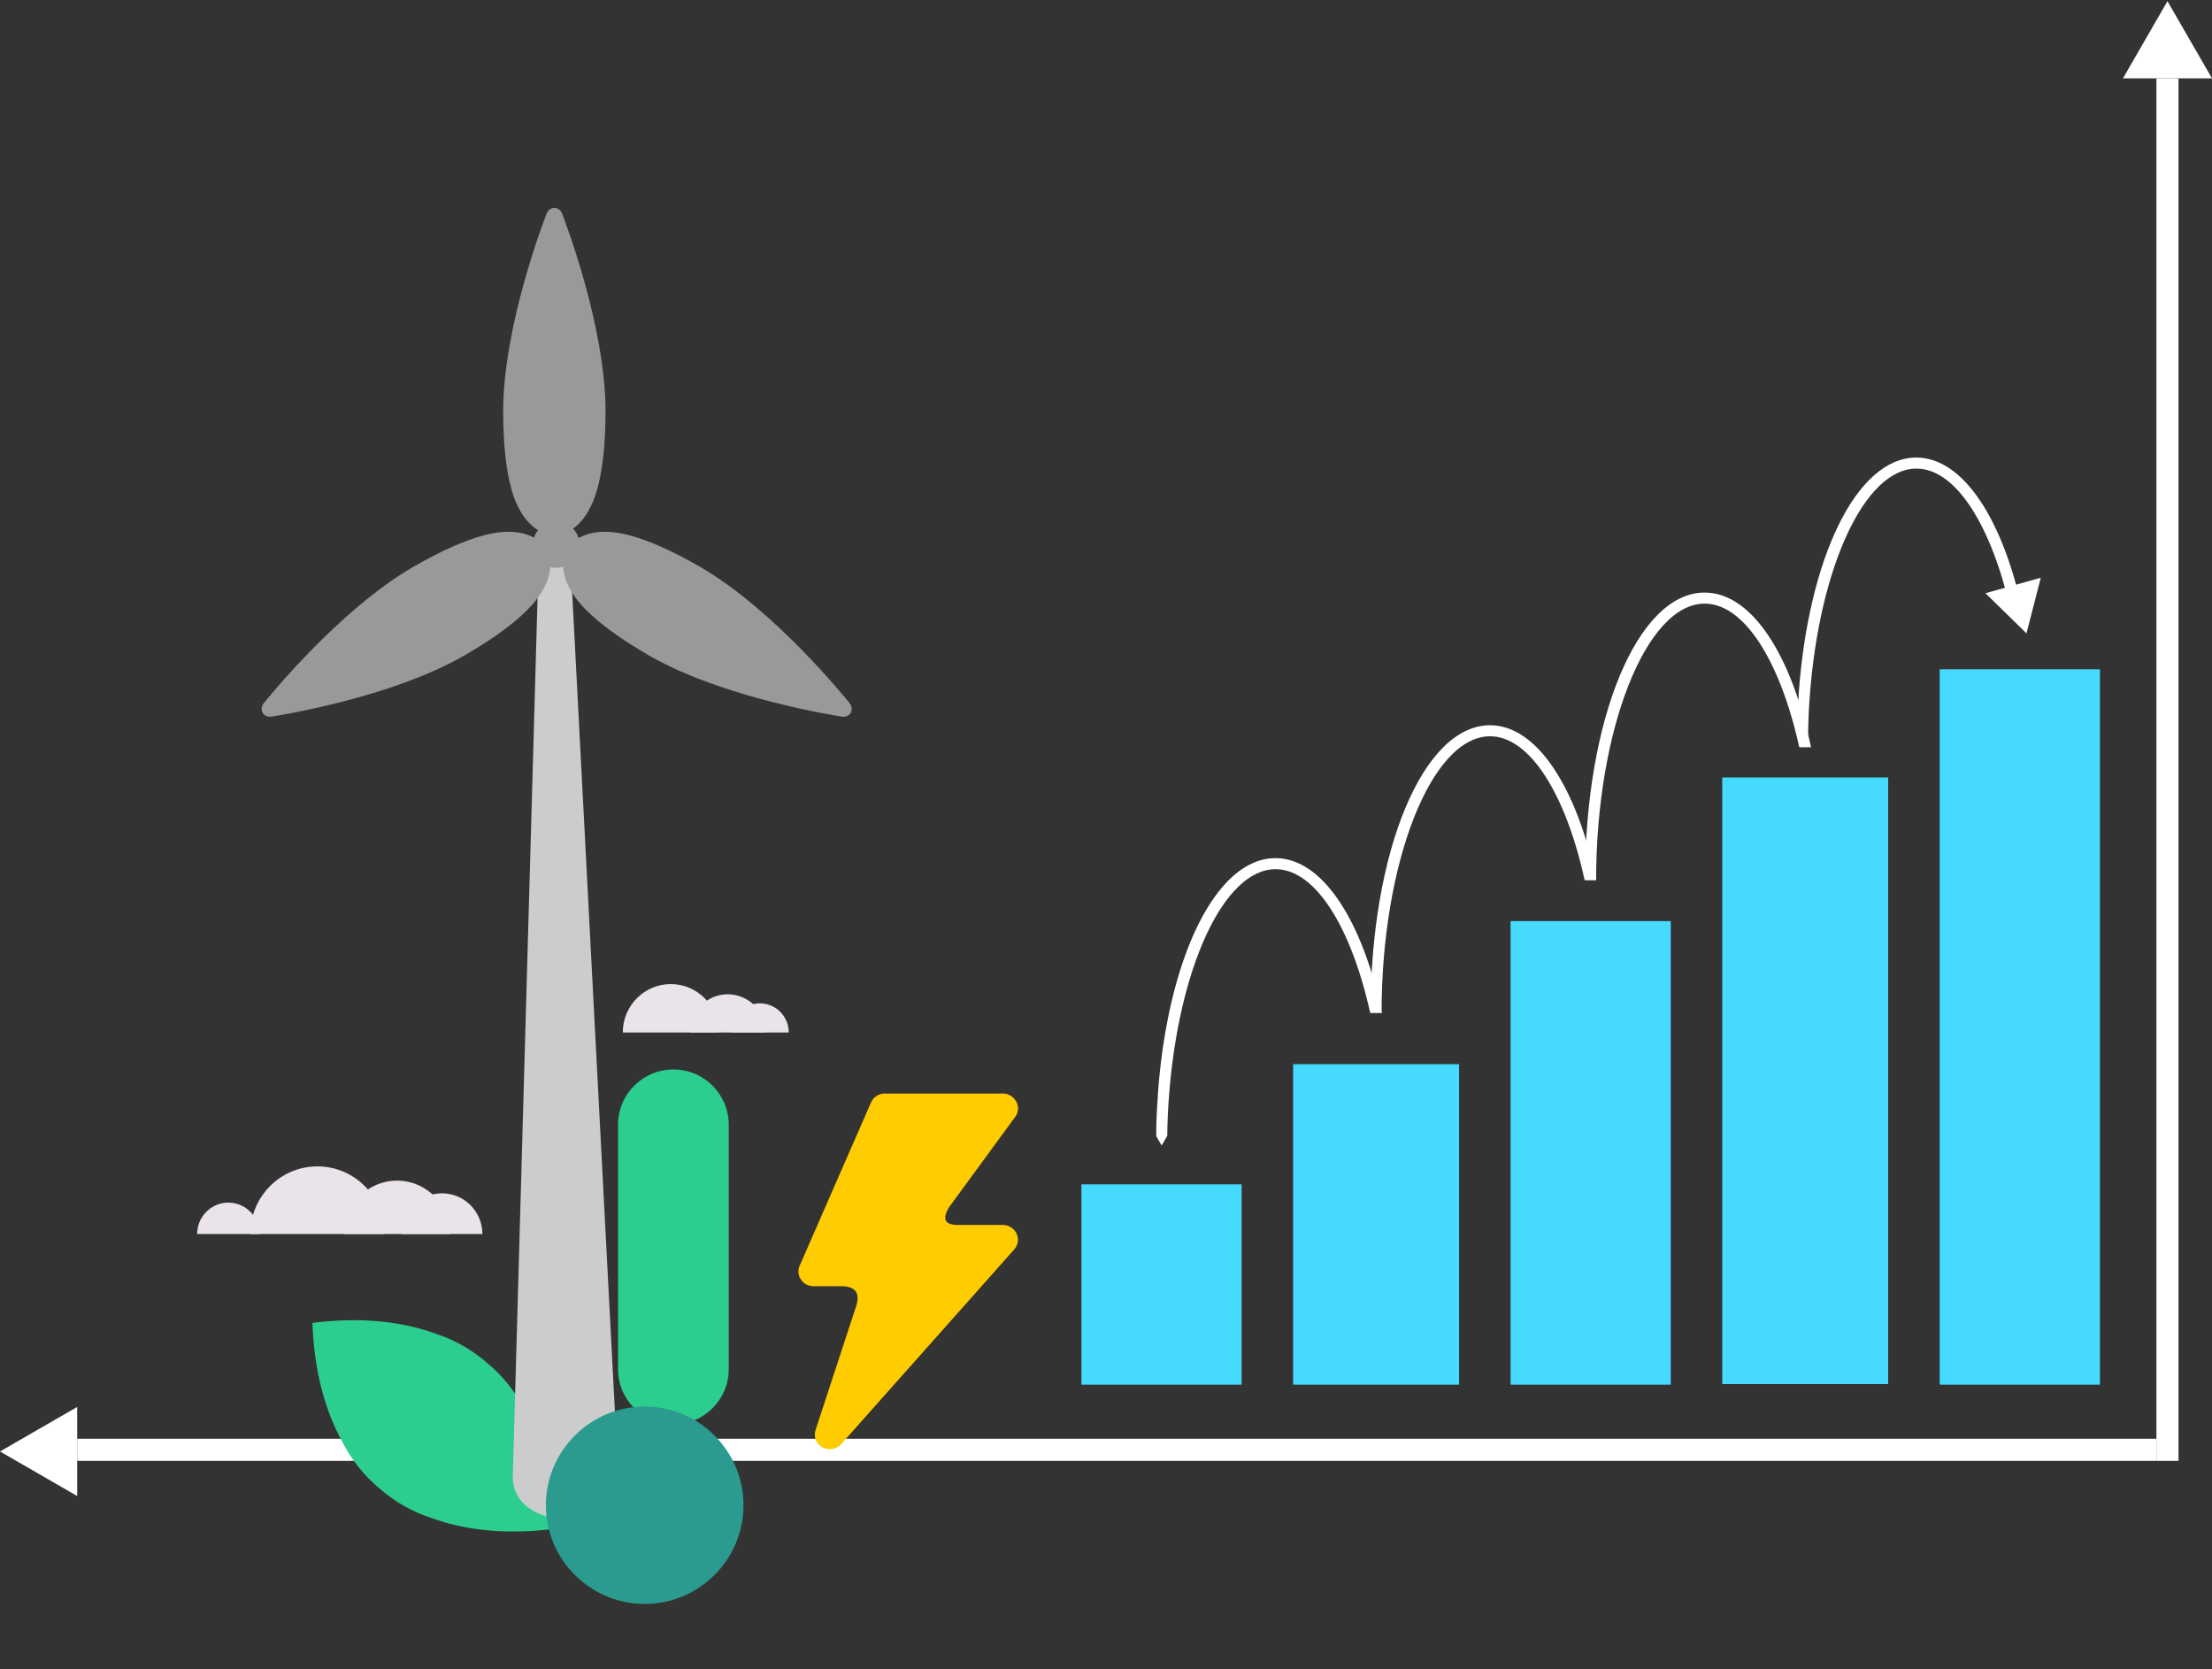 <svg width="440" height="332" viewBox="0 0 440 332" fill="none" xmlns="http://www.w3.org/2000/svg">
<rect x="0" y="0" width="440" height="332" fill="#333333" stroke="none"/>
<path d="M215.111 235.545H246.979V275.38H215.111V235.545Z" fill="#46DAFF"/>
<path d="M257.222 211.644H290.229V275.38H257.222V211.644Z" fill="#46DAFF"/>
<path d="M300.472 183.19H332.34V275.38H300.472V183.19Z" fill="#46DAFF"/>
<path d="M342.584 154.622H375.59V275.266H342.584V154.622Z" fill="#46DAFF"/>
<path d="M385.834 133.111H417.702V275.38H385.834V133.111Z" fill="#46DAFF"/>
<path d="M339.085 117.853C348.433 117.853 356.333 130.192 360.236 148.609H357.899C354.183 131.735 347.055 120.05 339.085 120.05C327.376 120.05 317.491 145.243 317.491 175.041H315.294C315.294 142.976 325.74 117.853 339.062 117.853H339.085Z" fill="white"/>
<path d="M296.387 144.238C305.712 144.238 313.635 156.578 317.537 175.018H315.2C311.508 158.144 304.38 146.435 296.387 146.435C284.678 146.435 274.816 171.605 274.816 201.426H272.619C272.619 169.362 283.042 144.238 296.387 144.238Z" fill="white"/>
<path d="M230.295 217.926C232.188 190.746 241.77 170.67 253.712 170.67C263.037 170.67 270.983 183.01 274.886 201.426H272.549C268.81 184.553 261.705 172.867 253.735 172.867C243.359 172.867 234.431 192.662 232.538 217.926C232.328 220.544 232.211 223.184 232.188 225.895L231.066 227.812L229.991 225.942C229.991 223.208 230.108 220.52 230.318 217.926H230.295Z" fill="white"/>
<path d="M357.768 138.255C359.661 111.075 369.243 91 381.185 91C390.51 91 398.456 103.34 402.359 121.756H400.022C396.283 104.882 389.178 93.197 381.208 93.197C370.832 93.197 361.904 112.992 360.011 138.255C359.801 140.873 359.684 143.514 359.661 146.225L358.539 148.141L357.464 146.271C357.464 143.537 357.581 140.85 357.791 138.255H357.768Z" fill="white"/>
<path d="M394.939 117.98L403.094 125.964L405.945 114.901L394.939 117.98Z" fill="white"/>
<path d="M15.355 286.145H428.946V290.539H15.355V286.145Z" fill="white"/>
<path d="M428.946 15.588H433.339V290.539H428.946V15.588Z" fill="white"/>
<path d="M440 15.588L431.143 0.234L422.285 15.588H440Z" fill="white"/>
<path d="M15.354 279.819L-5.37893e-05 288.676L15.354 297.534V279.819Z" fill="white"/>
<path fill-rule="evenodd" clip-rule="evenodd" d="M68.195 286.939C69.953 290.375 72.422 293.483 75.563 296.095C78.65 298.772 82.114 300.71 85.787 301.897C92.488 304.351 100.708 305.272 110.307 304.049C109.98 294.388 107.761 286.43 104.265 280.213C102.507 276.778 100.038 273.669 96.897 271.057C93.81 268.38 90.346 266.442 86.673 265.256C79.972 262.801 71.752 261.88 62.153 263.104C62.481 272.765 64.703 280.722 68.195 286.939Z" fill="#2BCE8F"/>
<path d="M133.949 212.696C140.028 212.696 144.962 217.625 144.962 223.697V272.284C144.962 278.356 140.028 283.285 133.949 283.285C127.871 283.285 122.936 278.356 122.936 272.284V223.697C122.936 217.625 127.871 212.696 133.949 212.696Z" fill="#2BCE8F"/>
<path fill-rule="evenodd" clip-rule="evenodd" d="M110.237 103C111.846 103 113.091 104.043 113.158 105.317L122.988 293.58C123.302 299.546 117.275 302.01 112.268 302C106.601 301.989 101.857 298.791 102.003 293.58L107.311 105.317C107.349 104.043 108.628 103 110.233 103H110.237Z" fill="#CCCCCC"/>
<path d="M101.634 96.935C100.68 93.322 100.09 88.412 100.09 81.795C100.09 64.706 108.379 43.366 108.735 42.462C109.009 41.791 109.62 41.339 110.27 41.339C110.921 41.339 111.531 41.791 111.798 42.462C112.154 43.37 120.447 64.706 120.447 81.795C120.447 88.485 119.845 93.426 118.871 97.052C117.812 101 116.033 103.693 113.997 105.134C114.498 105.659 114.874 106.305 115.084 107.024C117.399 105.655 120.928 105.296 125.345 106.495C128.954 107.476 133.505 109.422 139.243 112.728C154.059 121.275 168.414 139.111 169.021 139.874C169.465 140.447 169.55 141.202 169.227 141.763C168.891 142.345 168.204 142.627 167.489 142.526C166.523 142.381 143.879 138.889 129.063 130.342C123.264 126.999 119.279 124.004 116.624 121.351C113.588 118.315 112.146 115.292 112.028 112.728C111.592 112.865 111.123 112.942 110.638 112.942C110.222 112.942 109.822 112.885 109.438 112.785C109.304 115.336 107.862 118.34 104.847 121.351C102.192 124.004 98.207 126.999 92.407 130.342C77.591 138.889 54.947 142.381 53.981 142.526C53.266 142.631 52.579 142.349 52.243 141.763C51.92 141.202 52.005 140.447 52.45 139.874C53.056 139.111 67.411 121.275 82.227 112.728C87.966 109.418 92.516 107.476 96.125 106.495C100.438 105.324 103.909 105.639 106.225 106.931C106.399 106.382 106.669 105.877 107.021 105.441C104.758 104.076 102.765 101.238 101.63 96.943L101.634 96.935Z" fill="#999999"/>
<path fill-rule="evenodd" clip-rule="evenodd" d="M78.974 245.429H68.433C68.433 239.563 73.15 234.807 78.974 234.807C84.797 234.807 89.514 239.563 89.514 245.429H78.974Z" fill="#EAE3EA"/>
<path fill-rule="evenodd" clip-rule="evenodd" d="M87.917 245.429H79.879C79.879 240.956 83.48 237.327 87.917 237.327C92.355 237.327 95.956 240.956 95.956 245.429H87.917Z" fill="#EAE3EA"/>
<path fill-rule="evenodd" clip-rule="evenodd" d="M45.417 245.429H39.218C39.218 241.977 41.994 239.18 45.417 239.18C48.841 239.18 51.617 241.977 51.617 245.429H45.417Z" fill="#EAE3EA"/>
<path fill-rule="evenodd" clip-rule="evenodd" d="M63.135 245.429H49.786C49.786 237.997 55.764 231.973 63.135 231.973C70.507 231.973 76.488 237.997 76.488 245.429H63.135Z" fill="#EAE3EA"/>
<path fill-rule="evenodd" clip-rule="evenodd" d="M128.239 319.002C139.066 319.002 147.892 310.181 147.892 299.369C147.892 288.558 139.062 279.737 128.239 279.737C117.416 279.737 108.585 288.558 108.585 299.369C108.585 310.181 117.416 319.002 128.239 319.002Z" fill="#2B9B8F"/>
<path d="M165.08 288.195C164.625 288.195 164.171 288.121 163.726 287.907C162.476 287.314 161.842 285.959 162.154 284.632L170.334 259.669C171.129 257.052 170.003 256.05 167.967 255.809H161.833C160.782 255.809 159.797 255.289 159.238 254.371C158.718 253.526 158.671 252.422 159.163 251.503L173.345 219.07C173.865 218.105 174.888 217.484 176.005 217.484H199.474C200.572 217.484 201.538 218.078 202.106 218.996C202.636 219.915 202.636 221.056 202.077 221.938L188.814 240.061C187.337 242.446 187.933 243.606 190.49 243.615H199.474C200.648 243.615 201.727 244.311 202.219 245.351C202.712 246.418 202.513 247.624 201.727 248.515L167.323 287.211C166.774 287.87 165.941 288.204 165.08 288.204V288.195Z" fill="#FFCC00"/>
<path fill-rule="evenodd" clip-rule="evenodd" d="M144.756 205.34H137.219C137.219 201.146 140.593 197.746 144.756 197.746C148.919 197.746 152.293 201.146 152.293 205.34H144.756Z" fill="#EAE3EA"/>
<path fill-rule="evenodd" clip-rule="evenodd" d="M151.149 205.34H145.403C145.403 202.139 147.977 199.547 151.149 199.547C154.322 199.547 156.896 202.143 156.896 205.34H151.149Z" fill="#EAE3EA"/>
<path fill-rule="evenodd" clip-rule="evenodd" d="M133.428 205.34H123.882C123.882 200.027 128.158 195.716 133.428 195.716C138.698 195.716 142.974 200.023 142.974 205.34H133.428Z" fill="#EAE3EA"/>
</svg>
